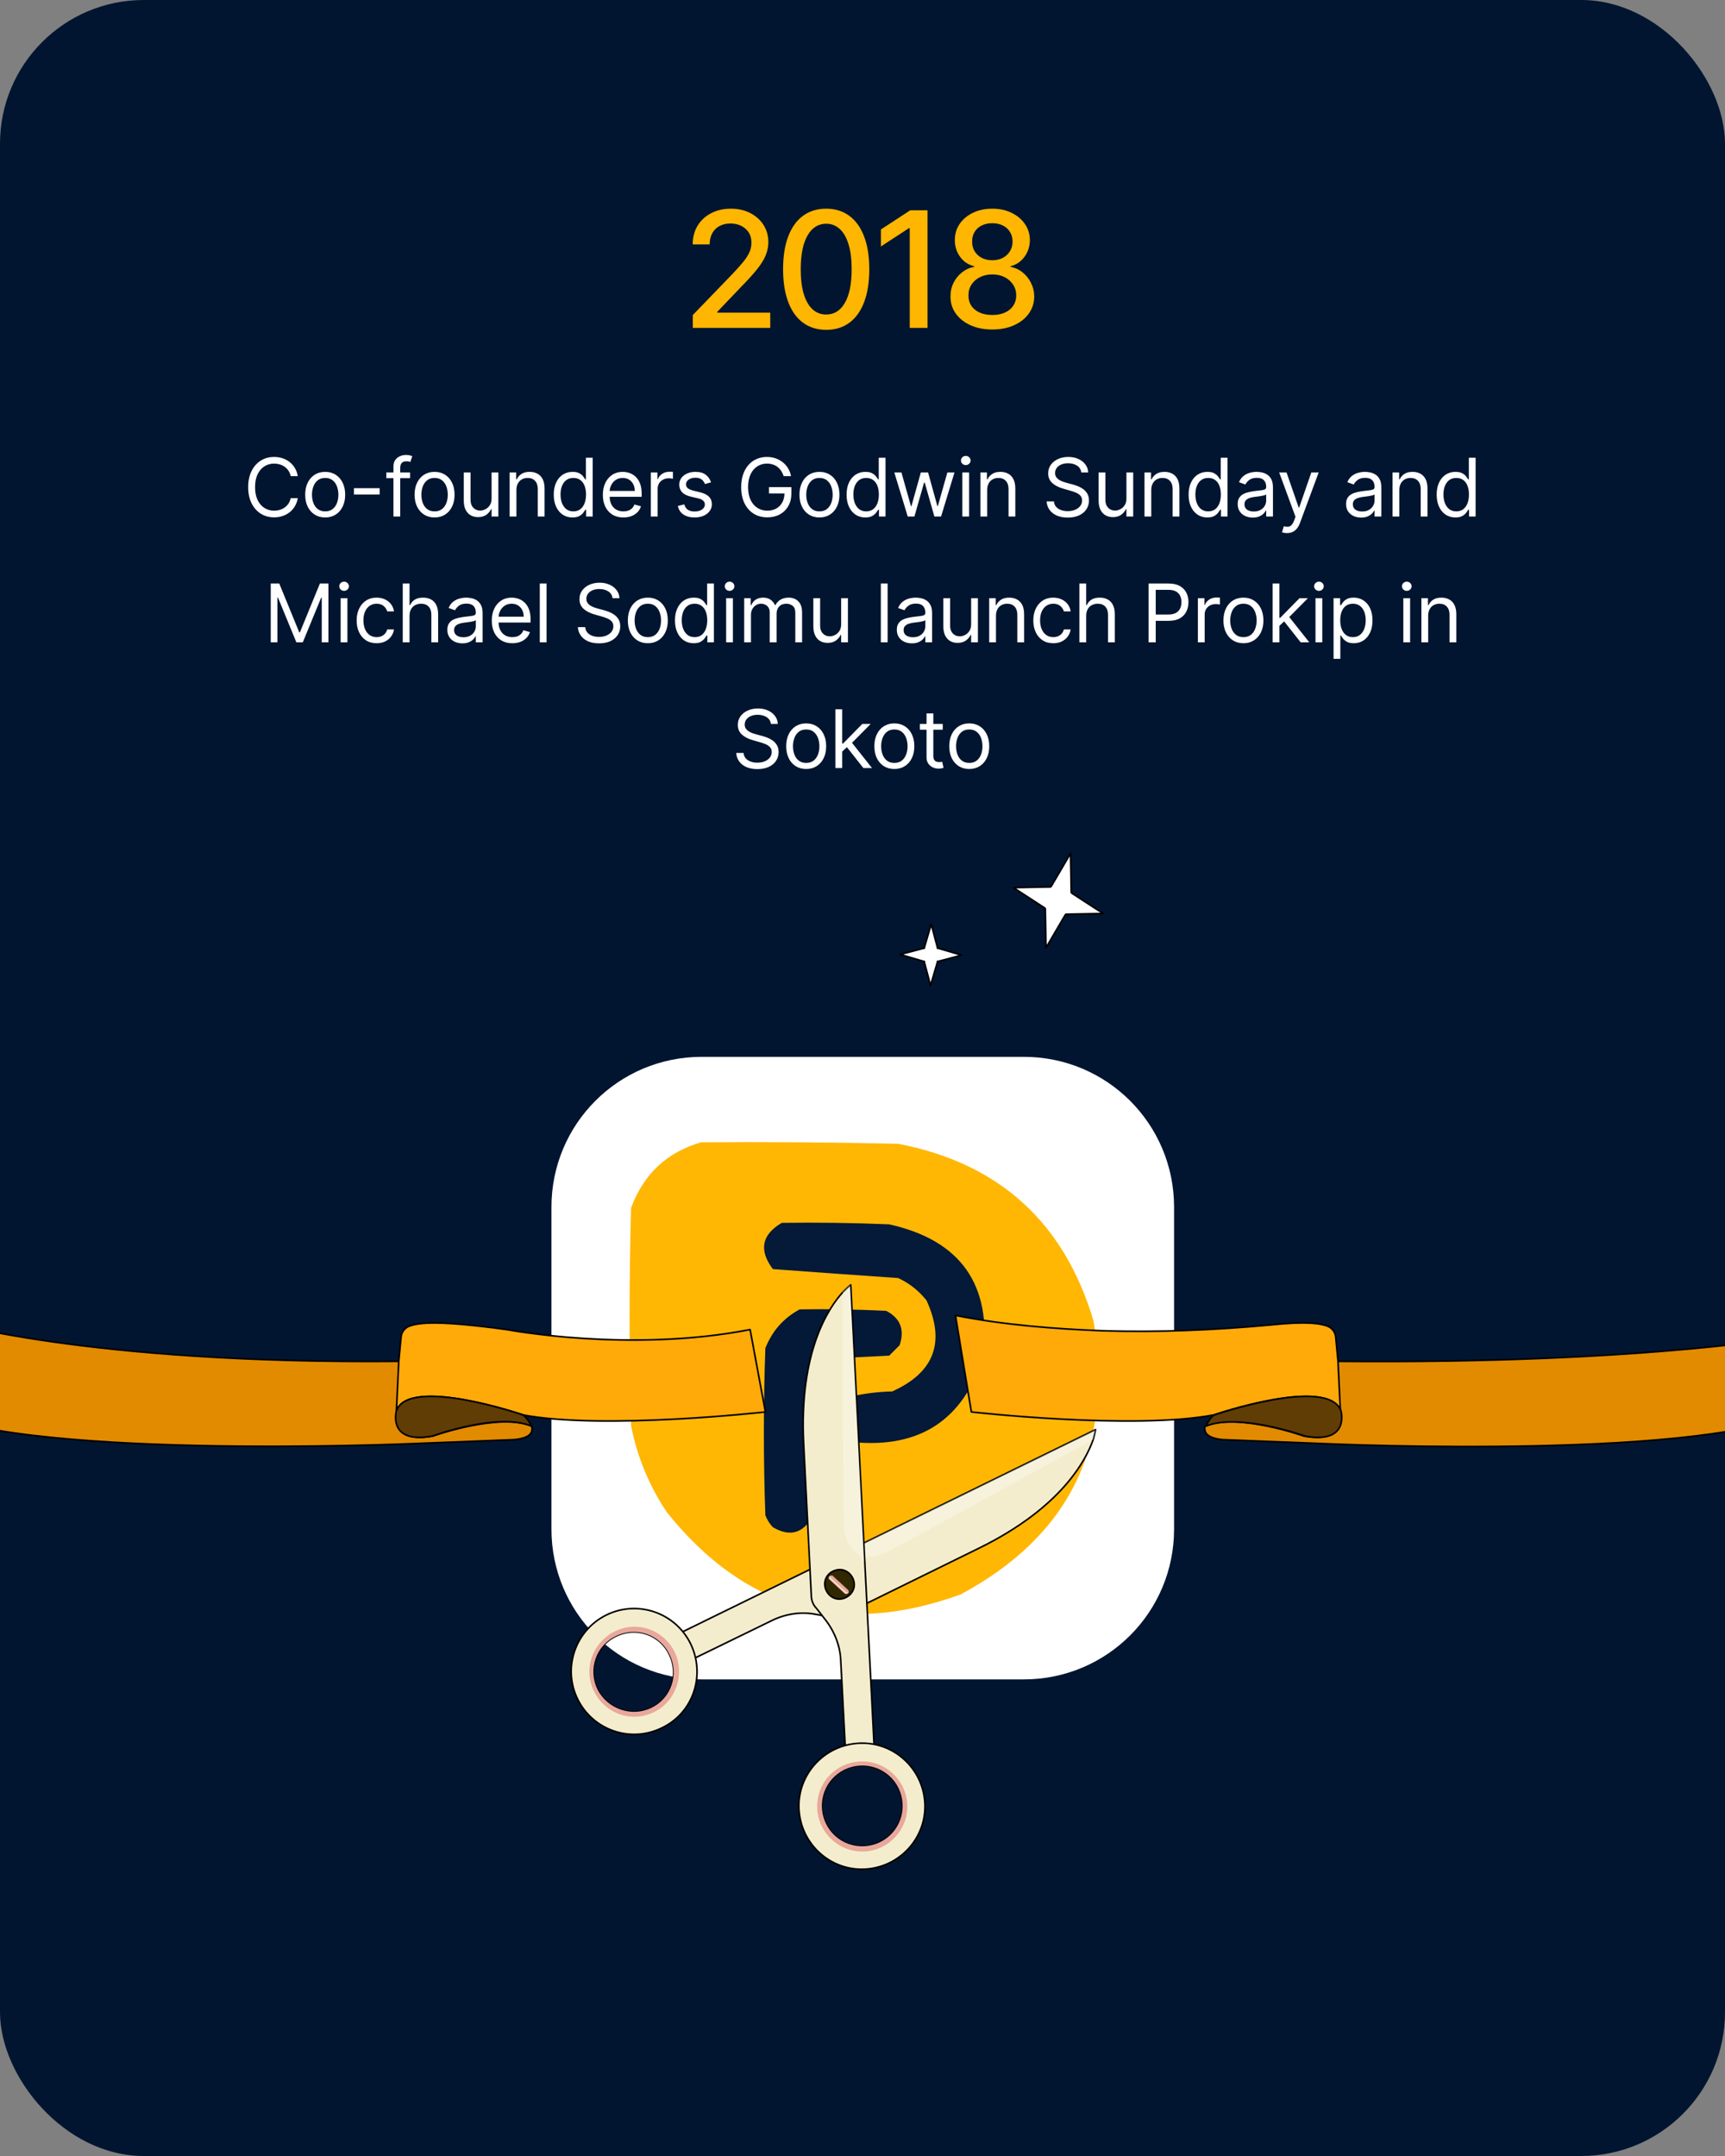 <svg width="384" height="480" viewBox="0 0 384 480" fill="none" xmlns="http://www.w3.org/2000/svg"><rect x="0" y="0" width="384" height="480" fill="#808080" stroke="none"/><g clip-path="url(#clip0_3516_2545)"><rect width="384" height="480" rx="32" fill="#011530"/><path d="M154.229 73V70.136L163.089 60.957C164.035 59.96 164.815 59.087 165.428 58.337C166.05 57.578 166.515 56.858 166.822 56.176C167.129 55.494 167.282 54.77 167.282 54.003C167.282 53.133 167.077 52.383 166.668 51.753C166.259 51.114 165.701 50.624 164.994 50.283C164.286 49.933 163.489 49.758 162.603 49.758C161.665 49.758 160.847 49.95 160.148 50.334C159.45 50.717 158.913 51.258 158.538 51.957C158.163 52.656 157.975 53.474 157.975 54.412H154.204C154.204 52.818 154.57 51.425 155.303 50.231C156.036 49.038 157.042 48.114 158.32 47.457C159.599 46.793 161.052 46.46 162.68 46.46C164.325 46.46 165.773 46.788 167.026 47.445C168.288 48.092 169.272 48.979 169.979 50.104C170.687 51.22 171.04 52.481 171.04 53.888C171.04 54.859 170.857 55.81 170.491 56.739C170.133 57.668 169.506 58.703 168.612 59.845C167.717 60.979 166.472 62.355 164.879 63.974L159.675 69.421V69.612H171.462V73H154.229ZM183.923 73.435C181.903 73.426 180.177 72.894 178.745 71.837C177.313 70.78 176.218 69.242 175.46 67.222C174.701 65.202 174.322 62.769 174.322 59.922C174.322 57.084 174.701 54.659 175.46 52.648C176.227 50.636 177.326 49.102 178.758 48.045C180.198 46.989 181.92 46.46 183.923 46.46C185.925 46.46 187.643 46.993 189.075 48.058C190.506 49.115 191.602 50.649 192.36 52.66C193.127 54.663 193.511 57.084 193.511 59.922C193.511 62.777 193.131 65.215 192.373 67.234C191.614 69.246 190.519 70.784 189.087 71.849C187.656 72.906 185.934 73.435 183.923 73.435ZM183.923 70.021C185.695 70.021 187.08 69.156 188.077 67.426C189.083 65.696 189.586 63.195 189.586 59.922C189.586 57.749 189.356 55.912 188.896 54.412C188.444 52.903 187.792 51.761 186.94 50.986C186.096 50.202 185.09 49.81 183.923 49.81C182.158 49.81 180.773 50.679 179.768 52.418C178.762 54.156 178.255 56.658 178.246 59.922C178.246 62.104 178.472 63.949 178.924 65.457C179.384 66.957 180.036 68.095 180.88 68.871C181.724 69.638 182.738 70.021 183.923 70.021ZM206.479 46.818V73H202.516V50.781H202.363L196.098 54.872V51.088L202.631 46.818H206.479ZM220.908 73.358C219.076 73.358 217.456 73.043 216.05 72.412C214.652 71.781 213.557 70.912 212.765 69.804C211.972 68.696 211.58 67.435 211.588 66.02C211.58 64.912 211.806 63.894 212.266 62.965C212.735 62.027 213.37 61.247 214.171 60.625C214.972 59.994 215.867 59.594 216.855 59.423V59.27C215.551 58.955 214.507 58.256 213.723 57.173C212.939 56.091 212.551 54.847 212.56 53.44C212.551 52.102 212.905 50.909 213.621 49.861C214.346 48.804 215.338 47.973 216.6 47.368C217.861 46.763 219.297 46.46 220.908 46.46C222.502 46.46 223.925 46.767 225.178 47.381C226.439 47.986 227.432 48.817 228.157 49.874C228.881 50.922 229.248 52.111 229.256 53.44C229.248 54.847 228.847 56.091 228.054 57.173C227.262 58.256 226.23 58.955 224.961 59.27V59.423C225.941 59.594 226.823 59.994 227.607 60.625C228.4 61.247 229.03 62.027 229.499 62.965C229.976 63.894 230.219 64.912 230.228 66.02C230.219 67.435 229.819 68.696 229.026 69.804C228.233 70.912 227.134 71.781 225.728 72.412C224.33 73.043 222.723 73.358 220.908 73.358ZM220.908 70.124C221.99 70.124 222.928 69.945 223.721 69.587C224.513 69.22 225.127 68.713 225.561 68.065C225.996 67.409 226.218 66.642 226.226 65.764C226.218 64.852 225.979 64.047 225.51 63.348C225.05 62.649 224.424 62.099 223.631 61.699C222.838 61.298 221.931 61.098 220.908 61.098C219.877 61.098 218.961 61.298 218.159 61.699C217.358 62.099 216.728 62.649 216.267 63.348C215.807 64.047 215.581 64.852 215.59 65.764C215.581 66.642 215.79 67.409 216.216 68.065C216.651 68.713 217.269 69.22 218.07 69.587C218.871 69.945 219.817 70.124 220.908 70.124ZM220.908 57.94C221.777 57.94 222.549 57.766 223.222 57.416C223.895 57.067 224.424 56.581 224.807 55.959C225.199 55.337 225.4 54.608 225.408 53.773C225.4 52.955 225.203 52.239 224.82 51.625C224.445 51.011 223.921 50.538 223.248 50.206C222.574 49.865 221.794 49.695 220.908 49.695C220.005 49.695 219.212 49.865 218.53 50.206C217.857 50.538 217.333 51.011 216.958 51.625C216.583 52.239 216.4 52.955 216.408 53.773C216.4 54.608 216.587 55.337 216.971 55.959C217.354 56.581 217.882 57.067 218.556 57.416C219.238 57.766 220.022 57.94 220.908 57.94Z" fill="#FFB600"/><path d="M66.293 106H64.708C64.614 105.544 64.45 105.143 64.216 104.798C63.986 104.453 63.704 104.163 63.372 103.929C63.044 103.69 62.679 103.511 62.279 103.392C61.878 103.273 61.461 103.213 61.026 103.213C60.233 103.213 59.515 103.413 58.872 103.814C58.233 104.214 57.724 104.805 57.344 105.585C56.969 106.364 56.782 107.321 56.782 108.455C56.782 109.588 56.969 110.545 57.344 111.325C57.724 112.104 58.233 112.695 58.872 113.095C59.515 113.496 60.233 113.696 61.026 113.696C61.461 113.696 61.878 113.636 62.279 113.517C62.679 113.398 63.044 113.221 63.372 112.987C63.704 112.748 63.986 112.456 64.216 112.111C64.45 111.761 64.614 111.361 64.708 110.909H66.293C66.174 111.578 65.957 112.177 65.641 112.705C65.326 113.234 64.934 113.683 64.465 114.054C63.996 114.42 63.47 114.7 62.886 114.891C62.307 115.083 61.687 115.179 61.026 115.179C59.91 115.179 58.917 114.906 58.047 114.361C57.178 113.815 56.494 113.04 55.996 112.034C55.497 111.028 55.248 109.835 55.248 108.455C55.248 107.074 55.497 105.881 55.996 104.875C56.494 103.869 57.178 103.094 58.047 102.548C58.917 102.003 59.91 101.73 61.026 101.73C61.687 101.73 62.307 101.826 62.886 102.018C63.47 102.21 63.996 102.491 64.465 102.862C64.934 103.228 65.326 103.675 65.641 104.204C65.957 104.728 66.174 105.327 66.293 106ZM72.389 115.205C71.502 115.205 70.725 114.994 70.056 114.572C69.391 114.15 68.871 113.56 68.496 112.801C68.125 112.043 67.94 111.156 67.94 110.142C67.94 109.119 68.125 108.227 68.496 107.464C68.871 106.701 69.391 106.109 70.056 105.687C70.725 105.265 71.502 105.054 72.389 105.054C73.275 105.054 74.051 105.265 74.716 105.687C75.385 106.109 75.904 106.701 76.275 107.464C76.65 108.227 76.838 109.119 76.838 110.142C76.838 111.156 76.65 112.043 76.275 112.801C75.904 113.56 75.385 114.15 74.716 114.572C74.051 114.994 73.275 115.205 72.389 115.205ZM72.389 113.849C73.062 113.849 73.616 113.677 74.051 113.332C74.485 112.987 74.807 112.533 75.016 111.97C75.225 111.408 75.329 110.798 75.329 110.142C75.329 109.486 75.225 108.874 75.016 108.308C74.807 107.741 74.485 107.283 74.051 106.933C73.616 106.584 73.062 106.409 72.389 106.409C71.716 106.409 71.162 106.584 70.727 106.933C70.292 107.283 69.971 107.741 69.762 108.308C69.553 108.874 69.448 109.486 69.448 110.142C69.448 110.798 69.553 111.408 69.762 111.97C69.971 112.533 70.292 112.987 70.727 113.332C71.162 113.677 71.716 113.849 72.389 113.849ZM84.515 108.685V110.091H78.788V108.685H84.515ZM91.292 105.182V106.46H85.999V105.182H91.292ZM87.585 115V103.827C87.585 103.264 87.717 102.795 87.981 102.42C88.245 102.045 88.588 101.764 89.01 101.577C89.432 101.389 89.877 101.295 90.346 101.295C90.717 101.295 91.019 101.325 91.254 101.385C91.488 101.445 91.663 101.5 91.778 101.551L91.343 102.855C91.266 102.83 91.16 102.798 91.023 102.759C90.891 102.721 90.717 102.702 90.499 102.702C90.001 102.702 89.641 102.827 89.419 103.079C89.202 103.33 89.093 103.699 89.093 104.185V115H87.585ZM96.74 115.205C95.854 115.205 95.076 114.994 94.407 114.572C93.743 114.15 93.223 113.56 92.848 112.801C92.477 112.043 92.291 111.156 92.291 110.142C92.291 109.119 92.477 108.227 92.848 107.464C93.223 106.701 93.743 106.109 94.407 105.687C95.076 105.265 95.854 105.054 96.74 105.054C97.627 105.054 98.402 105.265 99.067 105.687C99.736 106.109 100.256 106.701 100.627 107.464C101.002 108.227 101.189 109.119 101.189 110.142C101.189 111.156 101.002 112.043 100.627 112.801C100.256 113.56 99.736 114.15 99.067 114.572C98.402 114.994 97.627 115.205 96.74 115.205ZM96.74 113.849C97.414 113.849 97.968 113.677 98.402 113.332C98.837 112.987 99.159 112.533 99.368 111.97C99.576 111.408 99.681 110.798 99.681 110.142C99.681 109.486 99.576 108.874 99.368 108.308C99.159 107.741 98.837 107.283 98.402 106.933C97.968 106.584 97.414 106.409 96.74 106.409C96.067 106.409 95.513 106.584 95.079 106.933C94.644 107.283 94.322 107.741 94.113 108.308C93.904 108.874 93.8 109.486 93.8 110.142C93.8 110.798 93.904 111.408 94.113 111.97C94.322 112.533 94.644 112.987 95.079 113.332C95.513 113.677 96.067 113.849 96.74 113.849ZM109.43 110.986V105.182H110.938V115H109.43V113.338H109.327C109.097 113.837 108.739 114.261 108.253 114.61C107.768 114.955 107.154 115.128 106.412 115.128C105.799 115.128 105.253 114.994 104.776 114.725C104.299 114.452 103.924 114.043 103.651 113.498C103.378 112.948 103.242 112.256 103.242 111.42V105.182H104.751V111.318C104.751 112.034 104.951 112.605 105.351 113.031C105.756 113.457 106.272 113.67 106.898 113.67C107.273 113.67 107.655 113.575 108.042 113.383C108.434 113.191 108.763 112.897 109.027 112.501C109.295 112.104 109.43 111.599 109.43 110.986ZM114.96 109.094V115H113.451V105.182H114.908V106.716H115.036C115.266 106.217 115.616 105.817 116.085 105.514C116.553 105.207 117.158 105.054 117.9 105.054C118.565 105.054 119.146 105.19 119.645 105.463C120.143 105.732 120.531 106.141 120.808 106.69C121.085 107.236 121.224 107.926 121.224 108.761V115H119.715V108.864C119.715 108.092 119.515 107.491 119.114 107.061C118.714 106.626 118.164 106.409 117.465 106.409C116.984 106.409 116.553 106.513 116.174 106.722C115.799 106.931 115.503 107.236 115.286 107.636C115.068 108.037 114.96 108.523 114.96 109.094ZM127.438 115.205C126.619 115.205 125.897 114.998 125.271 114.585C124.644 114.167 124.154 113.579 123.801 112.82C123.447 112.058 123.27 111.156 123.27 110.116C123.27 109.085 123.447 108.19 123.801 107.432C124.154 106.673 124.646 106.087 125.277 105.674C125.908 105.261 126.637 105.054 127.463 105.054C128.102 105.054 128.607 105.161 128.978 105.374C129.353 105.582 129.639 105.821 129.835 106.089C130.035 106.354 130.191 106.571 130.301 106.741H130.429V101.909H131.938V115H130.48V113.491H130.301C130.191 113.67 130.033 113.896 129.828 114.169C129.624 114.437 129.332 114.678 128.953 114.891C128.573 115.1 128.068 115.205 127.438 115.205ZM127.642 113.849C128.247 113.849 128.759 113.692 129.176 113.376C129.594 113.057 129.911 112.616 130.129 112.053C130.346 111.487 130.455 110.832 130.455 110.091C130.455 109.358 130.348 108.717 130.135 108.167C129.922 107.613 129.607 107.183 129.189 106.876C128.771 106.565 128.256 106.409 127.642 106.409C127.003 106.409 126.47 106.573 126.044 106.901C125.622 107.225 125.305 107.666 125.092 108.224C124.883 108.778 124.779 109.401 124.779 110.091C124.779 110.79 124.885 111.425 125.098 111.996C125.316 112.562 125.635 113.014 126.057 113.351C126.483 113.683 127.012 113.849 127.642 113.849ZM138.776 115.205C137.83 115.205 137.014 114.996 136.328 114.578C135.646 114.156 135.12 113.568 134.749 112.814C134.383 112.055 134.2 111.173 134.2 110.168C134.2 109.162 134.383 108.276 134.749 107.509C135.12 106.737 135.636 106.136 136.296 105.706C136.961 105.271 137.737 105.054 138.623 105.054C139.134 105.054 139.639 105.139 140.138 105.31C140.637 105.48 141.09 105.757 141.499 106.141C141.909 106.52 142.235 107.023 142.477 107.649C142.72 108.276 142.842 109.047 142.842 109.963V110.602H135.274V109.298H141.308C141.308 108.744 141.197 108.25 140.975 107.815C140.758 107.381 140.447 107.038 140.042 106.786C139.642 106.535 139.169 106.409 138.623 106.409C138.022 106.409 137.502 106.558 137.063 106.857C136.629 107.151 136.294 107.534 136.06 108.007C135.825 108.48 135.708 108.987 135.708 109.528V110.398C135.708 111.139 135.836 111.768 136.092 112.283C136.352 112.795 136.712 113.185 137.172 113.453C137.632 113.717 138.167 113.849 138.776 113.849C139.173 113.849 139.531 113.794 139.85 113.683C140.174 113.568 140.453 113.398 140.688 113.172C140.922 112.942 141.103 112.656 141.231 112.315L142.688 112.724C142.535 113.219 142.277 113.653 141.915 114.028C141.553 114.399 141.105 114.689 140.573 114.898C140.04 115.102 139.441 115.205 138.776 115.205ZM144.887 115V105.182H146.344V106.665H146.446C146.625 106.179 146.949 105.785 147.418 105.482C147.887 105.18 148.415 105.028 149.003 105.028C149.114 105.028 149.252 105.031 149.419 105.035C149.585 105.039 149.71 105.045 149.796 105.054V106.588C149.744 106.575 149.627 106.556 149.444 106.531C149.265 106.501 149.075 106.486 148.875 106.486C148.398 106.486 147.972 106.586 147.597 106.786C147.226 106.982 146.932 107.255 146.715 107.604C146.502 107.95 146.395 108.344 146.395 108.787V115H144.887ZM158.288 107.381L156.933 107.764C156.848 107.538 156.722 107.319 156.556 107.106C156.394 106.888 156.173 106.71 155.891 106.569C155.61 106.428 155.25 106.358 154.811 106.358C154.21 106.358 153.71 106.496 153.309 106.773C152.913 107.046 152.714 107.393 152.714 107.815C152.714 108.19 152.851 108.487 153.124 108.704C153.396 108.921 153.822 109.102 154.402 109.247L155.859 109.605C156.737 109.818 157.391 110.144 157.822 110.583C158.252 111.018 158.467 111.578 158.467 112.264C158.467 112.827 158.305 113.33 157.982 113.773C157.662 114.216 157.214 114.565 156.639 114.821C156.064 115.077 155.395 115.205 154.632 115.205C153.631 115.205 152.802 114.987 152.146 114.553C151.489 114.118 151.074 113.483 150.899 112.648L152.331 112.29C152.467 112.818 152.725 113.214 153.104 113.479C153.488 113.743 153.989 113.875 154.607 113.875C155.31 113.875 155.868 113.726 156.281 113.428C156.699 113.125 156.908 112.763 156.908 112.341C156.908 112 156.788 111.714 156.55 111.484C156.311 111.25 155.945 111.075 155.45 110.96L153.814 110.577C152.915 110.364 152.254 110.033 151.832 109.586C151.415 109.134 151.206 108.57 151.206 107.892C151.206 107.338 151.362 106.848 151.673 106.422C151.988 105.996 152.416 105.661 152.957 105.418C153.503 105.175 154.121 105.054 154.811 105.054C155.783 105.054 156.545 105.267 157.099 105.693C157.658 106.119 158.054 106.682 158.288 107.381ZM174.454 106C174.313 105.57 174.128 105.184 173.898 104.843C173.672 104.498 173.401 104.204 173.086 103.961C172.775 103.718 172.421 103.533 172.025 103.405C171.629 103.277 171.194 103.213 170.721 103.213C169.945 103.213 169.24 103.413 168.605 103.814C167.97 104.214 167.465 104.805 167.09 105.585C166.715 106.364 166.528 107.321 166.528 108.455C166.528 109.588 166.718 110.545 167.097 111.325C167.476 112.104 167.99 112.695 168.637 113.095C169.285 113.496 170.014 113.696 170.823 113.696C171.573 113.696 172.234 113.536 172.805 113.217C173.38 112.893 173.828 112.437 174.147 111.849C174.471 111.256 174.633 110.56 174.633 109.759L175.119 109.861H171.181V108.455H176.167V109.861C176.167 110.939 175.937 111.876 175.477 112.673C175.021 113.47 174.39 114.088 173.585 114.527C172.784 114.962 171.863 115.179 170.823 115.179C169.664 115.179 168.646 114.906 167.768 114.361C166.894 113.815 166.213 113.04 165.722 112.034C165.237 111.028 164.994 109.835 164.994 108.455C164.994 107.419 165.132 106.488 165.409 105.661C165.691 104.83 166.087 104.123 166.598 103.539C167.11 102.955 167.715 102.508 168.414 102.197C169.112 101.886 169.882 101.73 170.721 101.73C171.411 101.73 172.055 101.835 172.651 102.043C173.252 102.248 173.787 102.54 174.256 102.919C174.729 103.294 175.123 103.744 175.438 104.268C175.754 104.788 175.971 105.365 176.09 106H174.454ZM182.416 115.205C181.53 115.205 180.752 114.994 180.083 114.572C179.418 114.15 178.898 113.56 178.523 112.801C178.153 112.043 177.967 111.156 177.967 110.142C177.967 109.119 178.153 108.227 178.523 107.464C178.898 106.701 179.418 106.109 180.083 105.687C180.752 105.265 181.53 105.054 182.416 105.054C183.303 105.054 184.078 105.265 184.743 105.687C185.412 106.109 185.932 106.701 186.303 107.464C186.678 108.227 186.865 109.119 186.865 110.142C186.865 111.156 186.678 112.043 186.303 112.801C185.932 113.56 185.412 114.15 184.743 114.572C184.078 114.994 183.303 115.205 182.416 115.205ZM182.416 113.849C183.089 113.849 183.643 113.677 184.078 113.332C184.513 112.987 184.835 112.533 185.043 111.97C185.252 111.408 185.357 110.798 185.357 110.142C185.357 109.486 185.252 108.874 185.043 108.308C184.835 107.741 184.513 107.283 184.078 106.933C183.643 106.584 183.089 106.409 182.416 106.409C181.743 106.409 181.189 106.584 180.754 106.933C180.32 107.283 179.998 107.741 179.789 108.308C179.58 108.874 179.476 109.486 179.476 110.142C179.476 110.798 179.58 111.408 179.789 111.97C179.998 112.533 180.32 112.987 180.754 113.332C181.189 113.677 181.743 113.849 182.416 113.849ZM192.625 115.205C191.807 115.205 191.085 114.998 190.458 114.585C189.832 114.167 189.342 113.579 188.988 112.82C188.634 112.058 188.458 111.156 188.458 110.116C188.458 109.085 188.634 108.19 188.988 107.432C189.342 106.673 189.834 106.087 190.465 105.674C191.095 105.261 191.824 105.054 192.651 105.054C193.29 105.054 193.795 105.161 194.166 105.374C194.541 105.582 194.826 105.821 195.022 106.089C195.222 106.354 195.378 106.571 195.489 106.741H195.617V101.909H197.125V115H195.668V113.491H195.489C195.378 113.67 195.22 113.896 195.016 114.169C194.811 114.437 194.519 114.678 194.14 114.891C193.761 115.1 193.256 115.205 192.625 115.205ZM192.83 113.849C193.435 113.849 193.946 113.692 194.364 113.376C194.781 113.057 195.099 112.616 195.316 112.053C195.534 111.487 195.642 110.832 195.642 110.091C195.642 109.358 195.536 108.717 195.323 108.167C195.11 107.613 194.794 107.183 194.377 106.876C193.959 106.565 193.443 106.409 192.83 106.409C192.191 106.409 191.658 106.573 191.232 106.901C190.81 107.225 190.492 107.666 190.279 108.224C190.07 108.778 189.966 109.401 189.966 110.091C189.966 110.79 190.073 111.425 190.286 111.996C190.503 112.562 190.823 113.014 191.244 113.351C191.671 113.683 192.199 113.849 192.83 113.849ZM202.072 115L199.08 105.182H200.666L202.788 112.699H202.89L204.987 105.182H206.597L208.669 112.673H208.771L210.893 105.182H212.478L209.487 115H208.004L205.856 107.457H205.703L203.555 115H202.072ZM214.222 115V105.182H215.731V115H214.222ZM214.99 103.545C214.695 103.545 214.442 103.445 214.229 103.245C214.02 103.045 213.916 102.804 213.916 102.523C213.916 102.241 214.02 102.001 214.229 101.8C214.442 101.6 214.695 101.5 214.99 101.5C215.284 101.5 215.535 101.6 215.744 101.8C215.957 102.001 216.063 102.241 216.063 102.523C216.063 102.804 215.957 103.045 215.744 103.245C215.535 103.445 215.284 103.545 214.99 103.545ZM219.752 109.094V115H218.244V105.182H219.701V106.716H219.829C220.059 106.217 220.409 105.817 220.877 105.514C221.346 105.207 221.951 105.054 222.693 105.054C223.358 105.054 223.939 105.19 224.438 105.463C224.936 105.732 225.324 106.141 225.601 106.69C225.878 107.236 226.017 107.926 226.017 108.761V115H224.508V108.864C224.508 108.092 224.308 107.491 223.907 107.061C223.507 106.626 222.957 106.409 222.258 106.409C221.777 106.409 221.346 106.513 220.967 106.722C220.592 106.931 220.296 107.236 220.078 107.636C219.861 108.037 219.752 108.523 219.752 109.094ZM240.699 105.182C240.623 104.534 240.312 104.031 239.766 103.673C239.221 103.315 238.552 103.136 237.759 103.136C237.18 103.136 236.672 103.23 236.238 103.418C235.807 103.605 235.471 103.863 235.228 104.191C234.989 104.519 234.87 104.892 234.87 105.31C234.87 105.659 234.953 105.96 235.119 106.211C235.29 106.458 235.507 106.665 235.771 106.831C236.035 106.993 236.312 107.127 236.602 107.234C236.892 107.336 237.158 107.419 237.401 107.483L238.731 107.841C239.072 107.93 239.451 108.054 239.868 108.212C240.29 108.369 240.693 108.585 241.077 108.857C241.464 109.126 241.784 109.471 242.035 109.893C242.287 110.315 242.412 110.832 242.412 111.446C242.412 112.153 242.227 112.793 241.856 113.364C241.49 113.935 240.953 114.388 240.246 114.725C239.542 115.062 238.688 115.23 237.682 115.23C236.745 115.23 235.933 115.079 235.247 114.776C234.565 114.474 234.028 114.052 233.636 113.511C233.248 112.969 233.029 112.341 232.978 111.625H234.614C234.657 112.119 234.823 112.528 235.113 112.852C235.407 113.172 235.778 113.411 236.225 113.568C236.677 113.722 237.162 113.798 237.682 113.798C238.287 113.798 238.831 113.7 239.312 113.504C239.794 113.304 240.175 113.027 240.456 112.673C240.738 112.315 240.878 111.898 240.878 111.42C240.878 110.986 240.757 110.632 240.514 110.359C240.271 110.087 239.952 109.865 239.555 109.695C239.159 109.524 238.731 109.375 238.27 109.247L236.66 108.787C235.637 108.493 234.827 108.073 234.231 107.528C233.634 106.982 233.336 106.268 233.336 105.386C233.336 104.653 233.534 104.014 233.93 103.469C234.331 102.919 234.868 102.493 235.541 102.19C236.219 101.884 236.975 101.73 237.81 101.73C238.654 101.73 239.404 101.881 240.06 102.184C240.716 102.482 241.236 102.891 241.62 103.411C242.008 103.931 242.212 104.521 242.233 105.182H240.699ZM250.752 110.986V105.182H252.26V115H250.752V113.338H250.65C250.419 113.837 250.061 114.261 249.576 114.61C249.09 114.955 248.476 115.128 247.735 115.128C247.121 115.128 246.576 114.994 246.098 114.725C245.621 114.452 245.246 114.043 244.973 113.498C244.701 112.948 244.564 112.256 244.564 111.42V105.182H246.073V111.318C246.073 112.034 246.273 112.605 246.674 113.031C247.078 113.457 247.594 113.67 248.221 113.67C248.596 113.67 248.977 113.575 249.365 113.383C249.757 113.191 250.085 112.897 250.349 112.501C250.618 112.104 250.752 111.599 250.752 110.986ZM256.282 109.094V115H254.773V105.182H256.231V106.716H256.358C256.589 106.217 256.938 105.817 257.407 105.514C257.876 105.207 258.481 105.054 259.222 105.054C259.887 105.054 260.469 105.19 260.967 105.463C261.466 105.732 261.854 106.141 262.131 106.69C262.407 107.236 262.546 107.926 262.546 108.761V115H261.037V108.864C261.037 108.092 260.837 107.491 260.437 107.061C260.036 106.626 259.486 106.409 258.787 106.409C258.306 106.409 257.876 106.513 257.496 106.722C257.121 106.931 256.825 107.236 256.608 107.636C256.39 108.037 256.282 108.523 256.282 109.094ZM268.76 115.205C267.942 115.205 267.219 114.998 266.593 114.585C265.967 114.167 265.477 113.579 265.123 112.82C264.769 112.058 264.592 111.156 264.592 110.116C264.592 109.085 264.769 108.19 265.123 107.432C265.477 106.673 265.969 106.087 266.599 105.674C267.23 105.261 267.959 105.054 268.786 105.054C269.425 105.054 269.93 105.161 270.3 105.374C270.675 105.582 270.961 105.821 271.157 106.089C271.357 106.354 271.513 106.571 271.624 106.741H271.751V101.909H273.26V115H271.803V113.491H271.624C271.513 113.67 271.355 113.896 271.151 114.169C270.946 114.437 270.654 114.678 270.275 114.891C269.896 115.1 269.391 115.205 268.76 115.205ZM268.964 113.849C269.57 113.849 270.081 113.692 270.499 113.376C270.916 113.057 271.234 112.616 271.451 112.053C271.668 111.487 271.777 110.832 271.777 110.091C271.777 109.358 271.67 108.717 271.457 108.167C271.244 107.613 270.929 107.183 270.511 106.876C270.094 106.565 269.578 106.409 268.964 106.409C268.325 106.409 267.793 106.573 267.366 106.901C266.945 107.225 266.627 107.666 266.414 108.224C266.205 108.778 266.101 109.401 266.101 110.091C266.101 110.79 266.207 111.425 266.42 111.996C266.638 112.562 266.957 113.014 267.379 113.351C267.805 113.683 268.334 113.849 268.964 113.849ZM278.871 115.23C278.249 115.23 277.685 115.113 277.178 114.879C276.67 114.64 276.268 114.297 275.969 113.849C275.671 113.398 275.522 112.852 275.522 112.213C275.522 111.651 275.633 111.195 275.854 110.845C276.076 110.491 276.372 110.214 276.743 110.014C277.114 109.814 277.523 109.665 277.97 109.567C278.422 109.464 278.876 109.384 279.332 109.324C279.928 109.247 280.412 109.19 280.783 109.151C281.158 109.109 281.43 109.038 281.601 108.94C281.776 108.842 281.863 108.672 281.863 108.429V108.378C281.863 107.747 281.69 107.257 281.345 106.908C281.004 106.558 280.487 106.384 279.792 106.384C279.072 106.384 278.507 106.541 278.098 106.857C277.689 107.172 277.401 107.509 277.235 107.866L275.803 107.355C276.059 106.759 276.4 106.294 276.826 105.962C277.256 105.625 277.725 105.391 278.232 105.259C278.744 105.122 279.246 105.054 279.741 105.054C280.056 105.054 280.418 105.092 280.827 105.169C281.241 105.241 281.639 105.393 282.023 105.623C282.411 105.853 282.732 106.2 282.988 106.665C283.244 107.129 283.371 107.751 283.371 108.531V115H281.863V113.67H281.786C281.684 113.884 281.513 114.112 281.275 114.354C281.036 114.597 280.719 114.804 280.322 114.974C279.926 115.145 279.442 115.23 278.871 115.23ZM279.102 113.875C279.698 113.875 280.201 113.758 280.61 113.523C281.023 113.289 281.335 112.987 281.543 112.616C281.756 112.245 281.863 111.855 281.863 111.446V110.065C281.799 110.142 281.658 110.212 281.441 110.276C281.228 110.336 280.981 110.389 280.7 110.436C280.423 110.479 280.152 110.517 279.888 110.551C279.628 110.581 279.417 110.607 279.255 110.628C278.863 110.679 278.496 110.762 278.156 110.877C277.819 110.988 277.546 111.156 277.337 111.382C277.133 111.604 277.031 111.906 277.031 112.29C277.031 112.814 277.224 113.21 277.612 113.479C278.004 113.743 278.501 113.875 279.102 113.875ZM286.495 118.682C286.239 118.682 286.011 118.661 285.811 118.618C285.611 118.58 285.472 118.541 285.395 118.503L285.779 117.173C286.145 117.267 286.469 117.301 286.751 117.276C287.032 117.25 287.281 117.124 287.498 116.898C287.72 116.677 287.922 116.317 288.106 115.818L288.387 115.051L284.756 105.182H286.393L289.103 113.006H289.205L291.915 105.182H293.552L289.384 116.432C289.197 116.939 288.964 117.359 288.687 117.691C288.41 118.028 288.089 118.277 287.722 118.439C287.36 118.601 286.951 118.682 286.495 118.682ZM302.994 115.23C302.372 115.23 301.808 115.113 301.301 114.879C300.794 114.64 300.391 114.297 300.093 113.849C299.794 113.398 299.645 112.852 299.645 112.213C299.645 111.651 299.756 111.195 299.977 110.845C300.199 110.491 300.495 110.214 300.866 110.014C301.237 109.814 301.646 109.665 302.093 109.567C302.545 109.464 302.999 109.384 303.455 109.324C304.051 109.247 304.535 109.19 304.906 109.151C305.281 109.109 305.553 109.038 305.724 108.94C305.899 108.842 305.986 108.672 305.986 108.429V108.378C305.986 107.747 305.813 107.257 305.468 106.908C305.127 106.558 304.61 106.384 303.915 106.384C303.195 106.384 302.63 106.541 302.221 106.857C301.812 107.172 301.524 107.509 301.358 107.866L299.926 107.355C300.182 106.759 300.523 106.294 300.949 105.962C301.379 105.625 301.848 105.391 302.355 105.259C302.867 105.122 303.369 105.054 303.864 105.054C304.179 105.054 304.541 105.092 304.95 105.169C305.364 105.241 305.762 105.393 306.146 105.623C306.534 105.853 306.855 106.2 307.111 106.665C307.367 107.129 307.494 107.751 307.494 108.531V115H305.986V113.67H305.909C305.807 113.884 305.637 114.112 305.398 114.354C305.159 114.597 304.842 114.804 304.445 114.974C304.049 115.145 303.566 115.23 302.994 115.23ZM303.225 113.875C303.821 113.875 304.324 113.758 304.733 113.523C305.146 113.289 305.458 112.987 305.666 112.616C305.879 112.245 305.986 111.855 305.986 111.446V110.065C305.922 110.142 305.781 110.212 305.564 110.276C305.351 110.336 305.104 110.389 304.823 110.436C304.546 110.479 304.275 110.517 304.011 110.551C303.751 110.581 303.54 110.607 303.378 110.628C302.986 110.679 302.619 110.762 302.279 110.877C301.942 110.988 301.669 111.156 301.46 111.382C301.256 111.604 301.154 111.906 301.154 112.29C301.154 112.814 301.347 113.21 301.735 113.479C302.127 113.743 302.624 113.875 303.225 113.875ZM311.506 109.094V115H309.998V105.182H311.455V106.716H311.583C311.813 106.217 312.163 105.817 312.631 105.514C313.1 105.207 313.705 105.054 314.447 105.054C315.112 105.054 315.693 105.19 316.192 105.463C316.69 105.732 317.078 106.141 317.355 106.69C317.632 107.236 317.771 107.926 317.771 108.761V115H316.262V108.864C316.262 108.092 316.062 107.491 315.661 107.061C315.261 106.626 314.711 106.409 314.012 106.409C313.531 106.409 313.1 106.513 312.721 106.722C312.346 106.931 312.05 107.236 311.832 107.636C311.615 108.037 311.506 108.523 311.506 109.094ZM323.985 115.205C323.166 115.205 322.444 114.998 321.818 114.585C321.191 114.167 320.701 113.579 320.347 112.82C319.994 112.058 319.817 111.156 319.817 110.116C319.817 109.085 319.994 108.19 320.347 107.432C320.701 106.673 321.193 106.087 321.824 105.674C322.455 105.261 323.183 105.054 324.01 105.054C324.649 105.054 325.154 105.161 325.525 105.374C325.9 105.582 326.186 105.821 326.382 106.089C326.582 106.354 326.737 106.571 326.848 106.741H326.976V101.909H328.485V115H327.027V113.491H326.848C326.737 113.67 326.58 113.896 326.375 114.169C326.171 114.437 325.879 114.678 325.499 114.891C325.12 115.1 324.615 115.205 323.985 115.205ZM324.189 113.849C324.794 113.849 325.306 113.692 325.723 113.376C326.141 113.057 326.458 112.616 326.676 112.053C326.893 111.487 327.002 110.832 327.002 110.091C327.002 109.358 326.895 108.717 326.682 108.167C326.469 107.613 326.154 107.183 325.736 106.876C325.318 106.565 324.803 106.409 324.189 106.409C323.55 106.409 323.017 106.573 322.591 106.901C322.169 107.225 321.852 107.666 321.639 108.224C321.43 108.778 321.325 109.401 321.325 110.091C321.325 110.79 321.432 111.425 321.645 111.996C321.862 112.562 322.182 113.014 322.604 113.351C323.03 113.683 323.558 113.849 324.189 113.849ZM60.272 129.909H62.164L66.613 140.776H66.766L71.215 129.909H73.107V143H71.624V133.054H71.496L67.405 143H65.974L61.883 133.054H61.755V143H60.272V129.909ZM75.831 143V133.182H77.339V143H75.831ZM76.598 131.545C76.304 131.545 76.05 131.445 75.837 131.245C75.629 131.045 75.524 130.804 75.524 130.523C75.524 130.241 75.629 130.001 75.837 129.8C76.05 129.6 76.304 129.5 76.598 129.5C76.892 129.5 77.143 129.6 77.352 129.8C77.565 130.001 77.672 130.241 77.672 130.523C77.672 130.804 77.565 131.045 77.352 131.245C77.143 131.445 76.892 131.545 76.598 131.545ZM83.841 143.205C82.921 143.205 82.128 142.987 81.463 142.553C80.798 142.118 80.287 141.519 79.929 140.756C79.571 139.994 79.392 139.122 79.392 138.142C79.392 137.145 79.575 136.265 79.942 135.502C80.313 134.735 80.828 134.136 81.489 133.706C82.153 133.271 82.929 133.054 83.815 133.054C84.506 133.054 85.128 133.182 85.682 133.438C86.236 133.693 86.69 134.051 87.043 134.511C87.397 134.972 87.617 135.509 87.702 136.122H86.193C86.078 135.675 85.823 135.278 85.426 134.933C85.034 134.584 84.506 134.409 83.841 134.409C83.253 134.409 82.737 134.562 82.294 134.869C81.855 135.172 81.512 135.6 81.265 136.154C81.022 136.704 80.901 137.349 80.901 138.091C80.901 138.849 81.02 139.51 81.259 140.072C81.501 140.635 81.842 141.072 82.281 141.383C82.725 141.694 83.244 141.849 83.841 141.849C84.233 141.849 84.589 141.781 84.909 141.645C85.228 141.509 85.499 141.312 85.72 141.057C85.942 140.801 86.1 140.494 86.193 140.136H87.702C87.617 140.716 87.406 141.238 87.069 141.702C86.737 142.163 86.296 142.529 85.746 142.802C85.2 143.07 84.565 143.205 83.841 143.205ZM91.166 137.094V143H89.657V129.909H91.166V134.716H91.293C91.523 134.209 91.869 133.806 92.329 133.508C92.793 133.205 93.411 133.054 94.183 133.054C94.852 133.054 95.438 133.188 95.94 133.457C96.443 133.721 96.833 134.128 97.11 134.678C97.391 135.223 97.532 135.918 97.532 136.761V143H96.023V136.864C96.023 136.084 95.821 135.481 95.416 135.055C95.016 134.624 94.46 134.409 93.748 134.409C93.254 134.409 92.811 134.513 92.418 134.722C92.031 134.931 91.724 135.236 91.498 135.636C91.276 136.037 91.166 136.523 91.166 137.094ZM102.931 143.23C102.309 143.23 101.744 143.113 101.237 142.879C100.73 142.64 100.327 142.297 100.029 141.849C99.731 141.398 99.582 140.852 99.582 140.213C99.582 139.651 99.692 139.195 99.914 138.845C100.136 138.491 100.432 138.214 100.802 138.014C101.173 137.814 101.582 137.665 102.03 137.567C102.481 137.464 102.935 137.384 103.391 137.324C103.988 137.247 104.472 137.19 104.842 137.151C105.217 137.109 105.49 137.038 105.66 136.94C105.835 136.842 105.922 136.672 105.922 136.429V136.378C105.922 135.747 105.75 135.257 105.405 134.908C105.064 134.558 104.546 134.384 103.851 134.384C103.131 134.384 102.567 134.541 102.158 134.857C101.748 135.172 101.461 135.509 101.295 135.866L99.863 135.355C100.119 134.759 100.459 134.294 100.886 133.962C101.316 133.625 101.785 133.391 102.292 133.259C102.803 133.122 103.306 133.054 103.8 133.054C104.116 133.054 104.478 133.092 104.887 133.169C105.3 133.241 105.699 133.393 106.082 133.623C106.47 133.853 106.792 134.2 107.047 134.665C107.303 135.129 107.431 135.751 107.431 136.531V143H105.922V141.67H105.846C105.744 141.884 105.573 142.112 105.334 142.354C105.096 142.597 104.778 142.804 104.382 142.974C103.986 143.145 103.502 143.23 102.931 143.23ZM103.161 141.875C103.758 141.875 104.261 141.758 104.67 141.523C105.083 141.289 105.394 140.987 105.603 140.616C105.816 140.245 105.922 139.855 105.922 139.446V138.065C105.859 138.142 105.718 138.212 105.501 138.276C105.288 138.336 105.04 138.389 104.759 138.436C104.482 138.479 104.212 138.517 103.947 138.551C103.687 138.581 103.476 138.607 103.315 138.628C102.922 138.679 102.556 138.762 102.215 138.877C101.878 138.988 101.606 139.156 101.397 139.382C101.192 139.604 101.09 139.906 101.09 140.29C101.09 140.814 101.284 141.21 101.672 141.479C102.064 141.743 102.56 141.875 103.161 141.875ZM114.051 143.205C113.105 143.205 112.289 142.996 111.603 142.578C110.921 142.156 110.395 141.568 110.024 140.814C109.657 140.055 109.474 139.173 109.474 138.168C109.474 137.162 109.657 136.276 110.024 135.509C110.395 134.737 110.91 134.136 111.571 133.706C112.236 133.271 113.011 133.054 113.897 133.054C114.409 133.054 114.914 133.139 115.412 133.31C115.911 133.48 116.365 133.757 116.774 134.141C117.183 134.52 117.509 135.023 117.752 135.649C117.995 136.276 118.116 137.047 118.116 137.963V138.602H110.548V137.298H116.582C116.582 136.744 116.471 136.25 116.25 135.815C116.032 135.381 115.721 135.038 115.316 134.786C114.916 134.535 114.443 134.409 113.897 134.409C113.297 134.409 112.777 134.558 112.338 134.857C111.903 135.151 111.569 135.534 111.334 136.007C111.1 136.48 110.983 136.987 110.983 137.528V138.398C110.983 139.139 111.111 139.768 111.366 140.283C111.626 140.795 111.986 141.185 112.446 141.453C112.907 141.717 113.441 141.849 114.051 141.849C114.447 141.849 114.805 141.794 115.125 141.683C115.449 141.568 115.728 141.398 115.962 141.172C116.196 140.942 116.378 140.656 116.505 140.315L117.963 140.724C117.809 141.219 117.552 141.653 117.189 142.028C116.827 142.399 116.38 142.689 115.847 142.898C115.314 143.102 114.716 143.205 114.051 143.205ZM121.669 129.909V143H120.161V129.909H121.669ZM136.359 133.182C136.282 132.534 135.971 132.031 135.425 131.673C134.88 131.315 134.211 131.136 133.418 131.136C132.839 131.136 132.332 131.23 131.897 131.418C131.467 131.605 131.13 131.863 130.887 132.191C130.648 132.519 130.529 132.892 130.529 133.31C130.529 133.659 130.612 133.96 130.778 134.211C130.949 134.458 131.166 134.665 131.43 134.831C131.695 134.993 131.972 135.127 132.261 135.234C132.551 135.336 132.817 135.419 133.06 135.483L134.39 135.841C134.731 135.93 135.11 136.054 135.528 136.212C135.949 136.369 136.352 136.585 136.736 136.857C137.123 137.126 137.443 137.471 137.695 137.893C137.946 138.315 138.072 138.832 138.072 139.446C138.072 140.153 137.886 140.793 137.516 141.364C137.149 141.935 136.612 142.388 135.905 142.725C135.202 143.062 134.347 143.23 133.342 143.23C132.404 143.23 131.592 143.079 130.906 142.776C130.224 142.474 129.687 142.052 129.295 141.511C128.908 140.969 128.688 140.341 128.637 139.625H130.273C130.316 140.119 130.482 140.528 130.772 140.852C131.066 141.172 131.437 141.411 131.884 141.568C132.336 141.722 132.822 141.798 133.342 141.798C133.947 141.798 134.49 141.7 134.972 141.504C135.453 141.304 135.834 141.027 136.116 140.673C136.397 140.315 136.538 139.898 136.538 139.42C136.538 138.986 136.416 138.632 136.173 138.359C135.93 138.087 135.611 137.865 135.214 137.695C134.818 137.524 134.39 137.375 133.93 137.247L132.319 136.787C131.296 136.493 130.486 136.073 129.89 135.528C129.293 134.982 128.995 134.268 128.995 133.386C128.995 132.653 129.193 132.014 129.589 131.469C129.99 130.919 130.527 130.493 131.2 130.19C131.878 129.884 132.634 129.73 133.469 129.73C134.313 129.73 135.063 129.881 135.719 130.184C136.376 130.482 136.896 130.891 137.279 131.411C137.667 131.931 137.871 132.521 137.893 133.182H136.359ZM144.212 143.205C143.326 143.205 142.548 142.994 141.879 142.572C141.214 142.15 140.694 141.56 140.319 140.801C139.949 140.043 139.763 139.156 139.763 138.142C139.763 137.119 139.949 136.227 140.319 135.464C140.694 134.701 141.214 134.109 141.879 133.687C142.548 133.265 143.326 133.054 144.212 133.054C145.098 133.054 145.874 133.265 146.539 133.687C147.208 134.109 147.728 134.701 148.098 135.464C148.473 136.227 148.661 137.119 148.661 138.142C148.661 139.156 148.473 140.043 148.098 140.801C147.728 141.56 147.208 142.15 146.539 142.572C145.874 142.994 145.098 143.205 144.212 143.205ZM144.212 141.849C144.885 141.849 145.439 141.677 145.874 141.332C146.309 140.987 146.63 140.533 146.839 139.97C147.048 139.408 147.152 138.798 147.152 138.142C147.152 137.486 147.048 136.874 146.839 136.308C146.63 135.741 146.309 135.283 145.874 134.933C145.439 134.584 144.885 134.409 144.212 134.409C143.539 134.409 142.985 134.584 142.55 134.933C142.116 135.283 141.794 135.741 141.585 136.308C141.376 136.874 141.272 137.486 141.272 138.142C141.272 138.798 141.376 139.408 141.585 139.97C141.794 140.533 142.116 140.987 142.55 141.332C142.985 141.677 143.539 141.849 144.212 141.849ZM154.421 143.205C153.603 143.205 152.881 142.998 152.254 142.585C151.628 142.167 151.138 141.579 150.784 140.82C150.43 140.058 150.253 139.156 150.253 138.116C150.253 137.085 150.43 136.19 150.784 135.432C151.138 134.673 151.63 134.087 152.261 133.674C152.891 133.261 153.62 133.054 154.447 133.054C155.086 133.054 155.591 133.161 155.962 133.374C156.337 133.582 156.622 133.821 156.818 134.089C157.018 134.354 157.174 134.571 157.285 134.741H157.413V129.909H158.921V143H157.464V141.491H157.285C157.174 141.67 157.016 141.896 156.812 142.169C156.607 142.437 156.315 142.678 155.936 142.891C155.557 143.1 155.052 143.205 154.421 143.205ZM154.626 141.849C155.231 141.849 155.742 141.692 156.16 141.376C156.577 141.057 156.895 140.616 157.112 140.053C157.329 139.487 157.438 138.832 157.438 138.091C157.438 137.358 157.332 136.717 157.119 136.167C156.905 135.613 156.59 135.183 156.172 134.876C155.755 134.565 155.239 134.409 154.626 134.409C153.986 134.409 153.454 134.573 153.028 134.901C152.606 135.225 152.288 135.666 152.075 136.224C151.866 136.778 151.762 137.401 151.762 138.091C151.762 138.79 151.869 139.425 152.082 139.996C152.299 140.562 152.619 141.014 153.04 141.351C153.467 141.683 153.995 141.849 154.626 141.849ZM161.643 143V133.182H163.152V143H161.643ZM162.41 131.545C162.116 131.545 161.863 131.445 161.65 131.245C161.441 131.045 161.337 130.804 161.337 130.523C161.337 130.241 161.441 130.001 161.65 129.8C161.863 129.6 162.116 129.5 162.41 129.5C162.704 129.5 162.956 129.6 163.165 129.8C163.378 130.001 163.484 130.241 163.484 130.523C163.484 130.804 163.378 131.045 163.165 131.245C162.956 131.445 162.704 131.545 162.41 131.545ZM165.665 143V133.182H167.122V134.716H167.25C167.455 134.192 167.785 133.785 168.241 133.495C168.697 133.201 169.244 133.054 169.884 133.054C170.531 133.054 171.07 133.201 171.501 133.495C171.935 133.785 172.274 134.192 172.517 134.716H172.619C172.871 134.209 173.248 133.806 173.751 133.508C174.254 133.205 174.857 133.054 175.56 133.054C176.438 133.054 177.156 133.329 177.714 133.879C178.272 134.424 178.551 135.274 178.551 136.429V143H177.043V136.429C177.043 135.705 176.845 135.187 176.448 134.876C176.052 134.565 175.585 134.409 175.048 134.409C174.358 134.409 173.823 134.618 173.444 135.036C173.065 135.449 172.875 135.973 172.875 136.608V143H171.341V136.276C171.341 135.717 171.16 135.268 170.798 134.927C170.435 134.582 169.969 134.409 169.398 134.409C169.006 134.409 168.639 134.513 168.298 134.722C167.962 134.931 167.689 135.221 167.48 135.592C167.276 135.958 167.173 136.382 167.173 136.864V143H165.665ZM187.247 138.986V133.182H188.755V143H187.247V141.338H187.145C186.915 141.837 186.557 142.261 186.071 142.61C185.585 142.955 184.971 143.128 184.23 143.128C183.616 143.128 183.071 142.994 182.593 142.725C182.116 142.452 181.741 142.043 181.468 141.498C181.196 140.948 181.059 140.256 181.059 139.42V133.182H182.568V139.318C182.568 140.034 182.768 140.605 183.169 141.031C183.574 141.457 184.089 141.67 184.716 141.67C185.091 141.67 185.472 141.575 185.86 141.383C186.252 141.191 186.58 140.897 186.844 140.501C187.113 140.104 187.247 139.599 187.247 138.986ZM197.589 129.909V143H196.081V129.909H197.589ZM202.992 143.23C202.369 143.23 201.805 143.113 201.298 142.879C200.791 142.64 200.388 142.297 200.09 141.849C199.791 141.398 199.642 140.852 199.642 140.213C199.642 139.651 199.753 139.195 199.975 138.845C200.196 138.491 200.492 138.214 200.863 138.014C201.234 137.814 201.643 137.665 202.09 137.567C202.542 137.464 202.996 137.384 203.452 137.324C204.048 137.247 204.532 137.19 204.903 137.151C205.278 137.109 205.551 137.038 205.721 136.94C205.896 136.842 205.983 136.672 205.983 136.429V136.378C205.983 135.747 205.81 135.257 205.465 134.908C205.124 134.558 204.607 134.384 203.912 134.384C203.192 134.384 202.627 134.541 202.218 134.857C201.809 135.172 201.521 135.509 201.355 135.866L199.923 135.355C200.179 134.759 200.52 134.294 200.946 133.962C201.377 133.625 201.845 133.391 202.352 133.259C202.864 133.122 203.367 133.054 203.861 133.054C204.176 133.054 204.538 133.092 204.948 133.169C205.361 133.241 205.759 133.393 206.143 133.623C206.531 133.853 206.852 134.2 207.108 134.665C207.364 135.129 207.492 135.751 207.492 136.531V143H205.983V141.67H205.906C205.804 141.884 205.634 142.112 205.395 142.354C205.156 142.597 204.839 142.804 204.443 142.974C204.046 143.145 203.563 143.23 202.992 143.23ZM203.222 141.875C203.818 141.875 204.321 141.758 204.73 141.523C205.144 141.289 205.455 140.987 205.663 140.616C205.877 140.245 205.983 139.855 205.983 139.446V138.065C205.919 138.142 205.778 138.212 205.561 138.276C205.348 138.336 205.101 138.389 204.82 138.436C204.543 138.479 204.272 138.517 204.008 138.551C203.748 138.581 203.537 138.607 203.375 138.628C202.983 138.679 202.617 138.762 202.276 138.877C201.939 138.988 201.666 139.156 201.457 139.382C201.253 139.604 201.151 139.906 201.151 140.29C201.151 140.814 201.345 141.21 201.732 141.479C202.124 141.743 202.621 141.875 203.222 141.875ZM216.182 138.986V133.182H217.691V143H216.182V141.338H216.08C215.85 141.837 215.492 142.261 215.006 142.61C214.521 142.955 213.907 143.128 213.165 143.128C212.552 143.128 212.006 142.994 211.529 142.725C211.052 142.452 210.677 142.043 210.404 141.498C210.131 140.948 209.995 140.256 209.995 139.42V133.182H211.503V139.318C211.503 140.034 211.704 140.605 212.104 141.031C212.509 141.457 213.025 141.67 213.651 141.67C214.026 141.67 214.408 141.575 214.795 141.383C215.187 141.191 215.516 140.897 215.78 140.501C216.048 140.104 216.182 139.599 216.182 138.986ZM221.712 137.094V143H220.204V133.182H221.661V134.716H221.789C222.019 134.217 222.369 133.817 222.837 133.514C223.306 133.207 223.911 133.054 224.653 133.054C225.318 133.054 225.899 133.19 226.398 133.463C226.896 133.732 227.284 134.141 227.561 134.69C227.838 135.236 227.977 135.926 227.977 136.761V143H226.468V136.864C226.468 136.092 226.268 135.491 225.867 135.061C225.467 134.626 224.917 134.409 224.218 134.409C223.737 134.409 223.306 134.513 222.927 134.722C222.552 134.931 222.256 135.236 222.038 135.636C221.821 136.037 221.712 136.523 221.712 137.094ZM234.472 143.205C233.551 143.205 232.759 142.987 232.094 142.553C231.429 142.118 230.918 141.519 230.56 140.756C230.202 139.994 230.023 139.122 230.023 138.142C230.023 137.145 230.206 136.265 230.573 135.502C230.943 134.735 231.459 134.136 232.12 133.706C232.784 133.271 233.56 133.054 234.446 133.054C235.137 133.054 235.759 133.182 236.313 133.438C236.867 133.693 237.321 134.051 237.674 134.511C238.028 134.972 238.247 135.509 238.333 136.122H236.824C236.709 135.675 236.453 135.278 236.057 134.933C235.665 134.584 235.137 134.409 234.472 134.409C233.884 134.409 233.368 134.562 232.925 134.869C232.486 135.172 232.143 135.6 231.896 136.154C231.653 136.704 231.532 137.349 231.532 138.091C231.532 138.849 231.651 139.51 231.889 140.072C232.132 140.635 232.473 141.072 232.912 141.383C233.355 141.694 233.875 141.849 234.472 141.849C234.864 141.849 235.22 141.781 235.539 141.645C235.859 141.509 236.13 141.312 236.351 141.057C236.573 140.801 236.73 140.494 236.824 140.136H238.333C238.247 140.716 238.036 141.238 237.7 141.702C237.367 142.163 236.926 142.529 236.377 142.802C235.831 143.07 235.196 143.205 234.472 143.205ZM241.796 137.094V143H240.288V129.909H241.796V134.716H241.924C242.154 134.209 242.5 133.806 242.96 133.508C243.424 133.205 244.042 133.054 244.813 133.054C245.483 133.054 246.068 133.188 246.571 133.457C247.074 133.721 247.464 134.128 247.741 134.678C248.022 135.223 248.163 135.918 248.163 136.761V143H246.654V136.864C246.654 136.084 246.452 135.481 246.047 135.055C245.647 134.624 245.09 134.409 244.379 134.409C243.884 134.409 243.441 134.513 243.049 134.722C242.661 134.931 242.355 135.236 242.129 135.636C241.907 136.037 241.796 136.523 241.796 137.094ZM255.69 143V129.909H260.113C261.14 129.909 261.979 130.094 262.631 130.465C263.288 130.832 263.774 131.328 264.089 131.955C264.404 132.581 264.562 133.28 264.562 134.051C264.562 134.822 264.404 135.523 264.089 136.154C263.778 136.785 263.296 137.288 262.644 137.663C261.992 138.033 261.157 138.219 260.139 138.219H256.968V136.812H260.087C260.791 136.812 261.355 136.691 261.781 136.448C262.207 136.205 262.516 135.877 262.708 135.464C262.904 135.046 263.002 134.575 263.002 134.051C263.002 133.527 262.904 133.058 262.708 132.645C262.516 132.232 262.205 131.908 261.775 131.673C261.345 131.435 260.774 131.315 260.062 131.315H257.275V143H255.69ZM266.661 143V133.182H268.118V134.665H268.221C268.4 134.179 268.723 133.785 269.192 133.482C269.661 133.18 270.189 133.028 270.777 133.028C270.888 133.028 271.027 133.031 271.193 133.035C271.359 133.039 271.485 133.045 271.57 133.054V134.588C271.519 134.575 271.402 134.556 271.218 134.531C271.04 134.501 270.85 134.486 270.65 134.486C270.172 134.486 269.746 134.586 269.371 134.786C269 134.982 268.706 135.255 268.489 135.604C268.276 135.95 268.169 136.344 268.169 136.787V143H266.661ZM276.798 143.205C275.912 143.205 275.134 142.994 274.465 142.572C273.8 142.15 273.28 141.56 272.905 140.801C272.535 140.043 272.349 139.156 272.349 138.142C272.349 137.119 272.535 136.227 272.905 135.464C273.28 134.701 273.8 134.109 274.465 133.687C275.134 133.265 275.912 133.054 276.798 133.054C277.684 133.054 278.46 133.265 279.125 133.687C279.794 134.109 280.314 134.701 280.684 135.464C281.059 136.227 281.247 137.119 281.247 138.142C281.247 139.156 281.059 140.043 280.684 140.801C280.314 141.56 279.794 142.15 279.125 142.572C278.46 142.994 277.684 143.205 276.798 143.205ZM276.798 141.849C277.471 141.849 278.025 141.677 278.46 141.332C278.895 140.987 279.216 140.533 279.425 139.97C279.634 139.408 279.738 138.798 279.738 138.142C279.738 137.486 279.634 136.874 279.425 136.308C279.216 135.741 278.895 135.283 278.46 134.933C278.025 134.584 277.471 134.409 276.798 134.409C276.125 134.409 275.571 134.584 275.136 134.933C274.701 135.283 274.38 135.741 274.171 136.308C273.962 136.874 273.858 137.486 273.858 138.142C273.858 138.798 273.962 139.408 274.171 139.97C274.38 140.533 274.701 140.987 275.136 141.332C275.571 141.677 276.125 141.849 276.798 141.849ZM284.706 139.42L284.68 137.554H284.987L289.283 133.182H291.149L286.572 137.81H286.445L284.706 139.42ZM283.3 143V129.909H284.808V143H283.3ZM289.538 143L285.703 138.142L286.777 137.094L291.456 143H289.538ZM292.841 143V133.182H294.349V143H292.841ZM293.608 131.545C293.314 131.545 293.06 131.445 292.847 131.245C292.638 131.045 292.534 130.804 292.534 130.523C292.534 130.241 292.638 130.001 292.847 129.8C293.06 129.6 293.314 129.5 293.608 129.5C293.902 129.5 294.153 129.6 294.362 129.8C294.575 130.001 294.682 130.241 294.682 130.523C294.682 130.804 294.575 131.045 294.362 131.245C294.153 131.445 293.902 131.545 293.608 131.545ZM296.862 146.682V133.182H298.32V134.741H298.498C298.609 134.571 298.763 134.354 298.959 134.089C299.159 133.821 299.445 133.582 299.815 133.374C300.19 133.161 300.697 133.054 301.337 133.054C302.163 133.054 302.892 133.261 303.523 133.674C304.153 134.087 304.646 134.673 304.999 135.432C305.353 136.19 305.53 137.085 305.53 138.116C305.53 139.156 305.353 140.058 304.999 140.82C304.646 141.579 304.155 142.167 303.529 142.585C302.903 142.998 302.18 143.205 301.362 143.205C300.731 143.205 300.226 143.1 299.847 142.891C299.468 142.678 299.176 142.437 298.972 142.169C298.767 141.896 298.609 141.67 298.498 141.491H298.371V146.682H296.862ZM298.345 138.091C298.345 138.832 298.454 139.487 298.671 140.053C298.888 140.616 299.206 141.057 299.623 141.376C300.041 141.692 300.552 141.849 301.158 141.849C301.788 141.849 302.315 141.683 302.736 141.351C303.163 141.014 303.482 140.562 303.695 139.996C303.913 139.425 304.021 138.79 304.021 138.091C304.021 137.401 303.915 136.778 303.702 136.224C303.493 135.666 303.175 135.225 302.749 134.901C302.327 134.573 301.797 134.409 301.158 134.409C300.544 134.409 300.028 134.565 299.611 134.876C299.193 135.183 298.878 135.613 298.665 136.167C298.452 136.717 298.345 137.358 298.345 138.091ZM312.393 143V133.182H313.902V143H312.393ZM313.16 131.545C312.866 131.545 312.613 131.445 312.4 131.245C312.191 131.045 312.087 130.804 312.087 130.523C312.087 130.241 312.191 130.001 312.4 129.8C312.613 129.6 312.866 129.5 313.16 129.5C313.454 129.5 313.706 129.6 313.915 129.8C314.128 130.001 314.234 130.241 314.234 130.523C314.234 130.804 314.128 131.045 313.915 131.245C313.706 131.445 313.454 131.545 313.16 131.545ZM317.923 137.094V143H316.415V133.182H317.872V134.716H318C318.23 134.217 318.58 133.817 319.048 133.514C319.517 133.207 320.122 133.054 320.864 133.054C321.528 133.054 322.11 133.19 322.609 133.463C323.107 133.732 323.495 134.141 323.772 134.69C324.049 135.236 324.188 135.926 324.188 136.761V143H322.679V136.864C322.679 136.092 322.479 135.491 322.078 135.061C321.678 134.626 321.128 134.409 320.429 134.409C319.948 134.409 319.517 134.513 319.138 134.722C318.763 134.931 318.467 135.236 318.249 135.636C318.032 136.037 317.923 136.523 317.923 137.094ZM171.61 161.182C171.533 160.534 171.222 160.031 170.676 159.673C170.131 159.315 169.462 159.136 168.669 159.136C168.09 159.136 167.583 159.23 167.148 159.418C166.718 159.605 166.381 159.863 166.138 160.191C165.899 160.519 165.78 160.892 165.78 161.31C165.78 161.659 165.863 161.96 166.029 162.211C166.2 162.458 166.417 162.665 166.681 162.831C166.945 162.993 167.222 163.127 167.512 163.234C167.802 163.336 168.068 163.419 168.311 163.483L169.641 163.841C169.982 163.93 170.361 164.054 170.779 164.212C171.2 164.369 171.603 164.585 171.987 164.857C172.374 165.126 172.694 165.471 172.945 165.893C173.197 166.315 173.323 166.832 173.323 167.446C173.323 168.153 173.137 168.793 172.767 169.364C172.4 169.935 171.863 170.388 171.156 170.725C170.453 171.062 169.598 171.23 168.593 171.23C167.655 171.23 166.843 171.079 166.157 170.776C165.475 170.474 164.938 170.052 164.546 169.511C164.159 168.969 163.939 168.341 163.888 167.625H165.524C165.567 168.119 165.733 168.528 166.023 168.852C166.317 169.172 166.688 169.411 167.135 169.568C167.587 169.722 168.073 169.798 168.593 169.798C169.198 169.798 169.741 169.7 170.222 169.504C170.704 169.304 171.085 169.027 171.367 168.673C171.648 168.315 171.789 167.898 171.789 167.42C171.789 166.986 171.667 166.632 171.424 166.359C171.181 166.087 170.862 165.865 170.465 165.695C170.069 165.524 169.641 165.375 169.181 165.247L167.57 164.787C166.547 164.493 165.737 164.073 165.141 163.528C164.544 162.982 164.246 162.268 164.246 161.386C164.246 160.653 164.444 160.014 164.84 159.469C165.241 158.919 165.778 158.493 166.451 158.19C167.129 157.884 167.885 157.73 168.72 157.73C169.564 157.73 170.314 157.881 170.97 158.184C171.627 158.482 172.146 158.891 172.53 159.411C172.918 159.931 173.122 160.521 173.144 161.182H171.61ZM179.463 171.205C178.577 171.205 177.799 170.994 177.13 170.572C176.465 170.15 175.945 169.56 175.57 168.801C175.2 168.043 175.014 167.156 175.014 166.142C175.014 165.119 175.2 164.227 175.57 163.464C175.945 162.701 176.465 162.109 177.13 161.687C177.799 161.265 178.577 161.054 179.463 161.054C180.349 161.054 181.125 161.265 181.79 161.687C182.459 162.109 182.979 162.701 183.349 163.464C183.724 164.227 183.912 165.119 183.912 166.142C183.912 167.156 183.724 168.043 183.349 168.801C182.979 169.56 182.459 170.15 181.79 170.572C181.125 170.994 180.349 171.205 179.463 171.205ZM179.463 169.849C180.136 169.849 180.69 169.677 181.125 169.332C181.56 168.987 181.881 168.533 182.09 167.97C182.299 167.408 182.403 166.798 182.403 166.142C182.403 165.486 182.299 164.874 182.09 164.308C181.881 163.741 181.56 163.283 181.125 162.933C180.69 162.584 180.136 162.409 179.463 162.409C178.79 162.409 178.236 162.584 177.801 162.933C177.366 163.283 177.045 163.741 176.836 164.308C176.627 164.874 176.523 165.486 176.523 166.142C176.523 166.798 176.627 167.408 176.836 167.97C177.045 168.533 177.366 168.987 177.801 169.332C178.236 169.677 178.79 169.849 179.463 169.849ZM187.371 167.42L187.345 165.554H187.652L191.948 161.182H193.814L189.237 165.81H189.11L187.371 167.42ZM185.965 171V157.909H187.473V171H185.965ZM192.203 171L188.368 166.142L189.442 165.094L194.121 171H192.203ZM199.09 171.205C198.204 171.205 197.426 170.994 196.757 170.572C196.092 170.15 195.572 169.56 195.197 168.801C194.827 168.043 194.641 167.156 194.641 166.142C194.641 165.119 194.827 164.227 195.197 163.464C195.572 162.701 196.092 162.109 196.757 161.687C197.426 161.265 198.204 161.054 199.09 161.054C199.976 161.054 200.752 161.265 201.417 161.687C202.086 162.109 202.606 162.701 202.976 163.464C203.351 164.227 203.539 165.119 203.539 166.142C203.539 167.156 203.351 168.043 202.976 168.801C202.606 169.56 202.086 170.15 201.417 170.572C200.752 170.994 199.976 171.205 199.09 171.205ZM199.09 169.849C199.763 169.849 200.317 169.677 200.752 169.332C201.187 168.987 201.508 168.533 201.717 167.97C201.926 167.408 202.03 166.798 202.03 166.142C202.03 165.486 201.926 164.874 201.717 164.308C201.508 163.741 201.187 163.283 200.752 162.933C200.317 162.584 199.763 162.409 199.09 162.409C198.417 162.409 197.863 162.584 197.428 162.933C196.993 163.283 196.672 163.741 196.463 164.308C196.254 164.874 196.15 165.486 196.15 166.142C196.15 166.798 196.254 167.408 196.463 167.97C196.672 168.533 196.993 168.987 197.428 169.332C197.863 169.677 198.417 169.849 199.09 169.849ZM209.862 161.182V162.46H204.773V161.182H209.862ZM206.256 158.83H207.765V168.188C207.765 168.614 207.827 168.933 207.95 169.146C208.078 169.355 208.24 169.496 208.436 169.568C208.636 169.636 208.847 169.67 209.069 169.67C209.235 169.67 209.371 169.662 209.478 169.645C209.585 169.624 209.67 169.607 209.734 169.594L210.04 170.949C209.938 170.987 209.795 171.026 209.612 171.064C209.429 171.107 209.197 171.128 208.915 171.128C208.489 171.128 208.072 171.036 207.663 170.853C207.258 170.67 206.921 170.391 206.653 170.016C206.388 169.641 206.256 169.168 206.256 168.597V158.83ZM215.764 171.205C214.877 171.205 214.1 170.994 213.431 170.572C212.766 170.15 212.246 169.56 211.871 168.801C211.5 168.043 211.315 167.156 211.315 166.142C211.315 165.119 211.5 164.227 211.871 163.464C212.246 162.701 212.766 162.109 213.431 161.687C214.1 161.265 214.877 161.054 215.764 161.054C216.65 161.054 217.426 161.265 218.091 161.687C218.76 162.109 219.279 162.701 219.65 163.464C220.025 164.227 220.213 165.119 220.213 166.142C220.213 167.156 220.025 168.043 219.65 168.801C219.279 169.56 218.76 170.15 218.091 170.572C217.426 170.994 216.65 171.205 215.764 171.205ZM215.764 169.849C216.437 169.849 216.991 169.677 217.426 169.332C217.86 168.987 218.182 168.533 218.391 167.97C218.6 167.408 218.704 166.798 218.704 166.142C218.704 165.486 218.6 164.874 218.391 164.308C218.182 163.741 217.86 163.283 217.426 162.933C216.991 162.584 216.437 162.409 215.764 162.409C215.091 162.409 214.537 162.584 214.102 162.933C213.667 163.283 213.346 163.741 213.137 164.308C212.928 164.874 212.824 165.486 212.824 166.142C212.824 166.798 212.928 167.408 213.137 167.97C213.346 168.533 213.667 168.987 214.102 169.332C214.537 169.677 215.091 169.849 215.764 169.849Z" fill="#fff"/><path d="M156.208 235.29H227.908C246.415 235.29 261.358 250.233 261.358 268.74V340.44C261.358 358.947 246.415 373.89 227.908 373.89H156.208C137.701 373.89 122.758 358.947 122.758 340.44V268.74C122.758 250.233 137.701 235.29 156.208 235.29Z" fill="#fff"/><path opacity=".984" fill-rule="evenodd" clip-rule="evenodd" d="M156.092 254.311C170.709 254.2 185.325 254.311 199.938 254.643C222.437 258.983 236.942 272.159 243.451 294.171C248.056 321.607 238.202 341.869 213.889 354.957C187.655 364.516 165.843 358.426 148.453 336.688C144.513 330.802 141.856 324.38 140.481 317.422C140.038 301.257 140.038 285.091 140.481 268.926C143.262 261.382 148.466 256.51 156.092 254.311Z" fill="#FFB600"/><path fill-rule="evenodd" clip-rule="evenodd" d="M174.032 272.248C182.008 272.137 189.98 272.248 197.948 272.58C213.838 276.127 220.814 285.98 218.874 302.142C214.368 316.156 204.736 322.467 189.976 321.076C186.884 319.151 185.887 316.383 186.987 312.771C187.54 312.218 188.094 311.664 188.648 311.111C191.893 310.298 195.215 309.854 198.612 309.782C207.964 305.585 210.51 298.831 206.252 289.52C204.53 287.353 202.426 285.692 199.941 284.538C190.615 283.898 181.314 283.234 172.039 282.545C168.886 278.317 169.55 274.885 174.032 272.248Z" fill="#051938"/><path fill-rule="evenodd" clip-rule="evenodd" d="M178.015 291.514C184.44 291.403 190.862 291.514 197.281 291.846C200.419 293.463 201.415 296.01 200.27 299.485C199.495 300.261 198.72 301.035 197.945 301.811C193.516 302.032 189.087 302.254 184.658 302.475C183.472 302.996 182.475 303.771 181.669 304.8C181.448 315.65 181.226 326.502 181.005 337.352C178.889 341.373 175.9 342.259 172.036 340.009C171.316 339.235 170.763 338.35 170.375 337.352C169.932 324.951 169.932 312.551 170.375 300.15C171.903 296.301 174.45 293.422 178.015 291.514Z" fill="#041837"/><path d="M218.069 344.611L187.676 359.546C186.759 360.07 185.58 360.201 184.532 359.939L181.65 359.415C178.375 358.76 174.969 359.284 171.955 360.725L151.519 370.681L148.637 364.917L243.877 318.28C243.877 318.28 243.746 319.066 243.353 320.507C241.781 324.961 236.41 335.572 218.069 344.611Z" fill="#F4EDCD" stroke="#000" stroke-width=".36" stroke-linecap="round" stroke-linejoin="round"/><path opacity=".3" d="M192.526 346.315L188.465 345.397L243.88 318.28C243.88 318.28 243.749 319.066 243.356 320.507C226.849 329.415 206.281 340.943 196.98 345.79C195.539 346.446 193.967 346.708 192.526 346.315Z" fill="#fff"/><path d="M153.737 365.965C150.331 359.022 141.946 356.14 135.003 359.546C128.06 362.952 125.178 371.336 128.584 378.279C131.99 385.222 140.374 388.104 147.317 384.698C154.261 381.423 157.143 373.039 153.737 365.965ZM133.038 376.183C130.811 371.729 132.645 366.358 137.099 364.262C141.553 362.035 146.924 363.869 149.021 368.323C151.248 372.777 149.414 378.148 144.959 380.244C140.636 382.34 135.265 380.506 133.038 376.183Z" fill="#F4EDCD" stroke="#000" stroke-width=".36" stroke-linecap="round" stroke-linejoin="round"/><path d="M150.197 367.799C147.708 362.821 141.813 360.725 136.835 363.214C131.857 365.703 129.76 371.598 132.25 376.576C134.739 381.554 140.634 383.65 145.612 381.161C150.459 378.803 152.555 372.777 150.197 367.799ZM133.036 376.183C130.809 371.729 132.643 366.358 137.097 364.262C141.551 362.035 146.922 363.869 149.018 368.323C151.245 372.777 149.411 378.148 144.957 380.244C140.634 382.34 135.263 380.506 133.036 376.183Z" fill="#E8A89B"/><path d="M178.901 321.424L180.604 355.223C180.604 356.271 180.997 357.319 181.783 358.105L183.618 360.463C185.714 363.083 187.024 366.358 187.155 369.633L188.334 392.297L194.753 392.035L189.382 286.053C189.382 286.053 188.727 286.577 187.679 287.625C184.404 291.162 177.853 300.988 178.901 321.424Z" fill="#F4EDCD" stroke="#000" stroke-width=".36" stroke-linecap="round" stroke-linejoin="round"/><path opacity=".3" d="M189.647 344.612L192.398 347.625L189.254 286.053C189.254 286.053 188.599 286.577 187.551 287.625C187.813 306.359 187.551 330.07 187.944 340.42C188.075 342.123 188.599 343.564 189.647 344.612Z" fill="#fff"/><path d="M183.61 352.865C183.741 354.699 185.313 356.14 187.016 356.009C188.85 355.878 190.291 354.306 190.16 352.603C190.029 350.769 188.457 349.328 186.754 349.459C184.92 349.59 183.479 351.031 183.61 352.865Z" fill="#DC9528"/><path d="M183.61 352.865C183.741 354.699 185.313 356.14 187.016 356.009C188.85 355.878 190.291 354.306 190.16 352.603C190.029 350.769 188.457 349.328 186.754 349.459C184.92 349.59 183.479 351.031 183.61 352.865Z" fill="#312701" stroke="#000" stroke-width=".36" stroke-linecap="round" stroke-linejoin="round"/><path d="M185.447 350.9L188.722 353.913C188.984 354.044 188.984 354.437 188.722 354.699C188.591 354.961 188.198 354.961 187.936 354.699L184.661 351.686C184.399 351.555 184.399 351.162 184.661 350.9C184.923 350.769 185.316 350.638 185.447 350.9Z" fill="#E8A89B"/><path d="M184.79 350.9L184.921 350.769C184.79 351.031 184.79 351.293 185.052 351.424L188.327 354.437C188.458 354.568 188.72 354.568 188.982 354.437C188.982 354.437 188.982 354.568 188.851 354.568C188.72 354.83 188.327 354.83 188.065 354.568L184.79 351.555C184.528 351.424 184.528 351.162 184.79 350.9Z" fill="#F4EDCD"/><path d="M177.854 402.777C178.247 410.506 184.797 416.532 192.527 416.139C200.256 415.746 206.282 409.196 205.889 401.467C205.496 393.738 198.946 387.712 191.217 388.105C183.487 388.498 177.461 395.048 177.854 402.777ZM182.963 402.515C182.701 397.537 186.5 393.345 191.479 393.083C196.457 392.821 200.649 396.62 200.911 401.598C201.173 406.576 197.374 410.768 192.396 411.03C187.417 411.292 183.225 407.493 182.963 402.515Z" fill="#F4EDCD" stroke="#000" stroke-width=".36" stroke-linecap="round" stroke-linejoin="round"/><path d="M181.922 402.646C182.184 408.148 186.9 412.471 192.402 412.209C197.904 411.947 202.227 407.231 201.965 401.729C201.703 396.227 196.987 391.904 191.485 392.166C185.852 392.428 181.66 397.144 181.922 402.646ZM182.97 402.515C182.708 397.537 186.507 393.345 191.485 393.083C196.463 392.821 200.655 396.62 200.917 401.598C201.179 406.576 197.38 410.768 192.402 411.03C187.424 411.292 183.232 407.493 182.97 402.515Z" fill="#E8A89B"/><path d="M114.576 320.507L91.258 321.424C91.258 321.424 1.258 325.223 -18 313.171L-12.891 293.913C-12.891 293.913 18.681 303.738 88.9 303.083L88.376 314.088C88.376 314.088 86.279 321.555 96.367 319.721C96.367 319.721 111.039 314.481 118.375 317.494C118.637 318.804 118.244 320.114 114.576 320.507Z" fill="#E28B00" stroke="#000" stroke-width=".36" stroke-linecap="round" stroke-linejoin="round"/><path d="M170.386 314.35C170.386 314.35 134.36 318.411 116.412 315.005C116.412 315.005 91.128 306.358 88.246 314.088L88.77 303.083L89.294 297.581C89.425 296.533 90.08 295.747 90.866 295.354C93.224 294.306 98.333 294.044 112.744 296.009C112.744 296.009 140.255 301.249 166.98 296.009L170.386 314.35Z" fill="#FFAA08" stroke="#000" stroke-width=".36" stroke-linecap="round" stroke-linejoin="round"/><path d="M118.243 317.494C110.907 314.35 96.234 319.721 96.234 319.721C86.147 321.555 88.243 314.088 88.243 314.088C91.125 306.358 116.409 315.005 116.409 315.005C116.671 315.136 117.85 316.315 118.243 317.494Z" fill="#603D05" stroke="#000" stroke-width=".36" stroke-linecap="round" stroke-linejoin="round"/><path d="M272.044 320.507L295.363 321.424C295.363 321.424 382.874 325.354 402.001 313.433V297.057C402.001 297.057 368.07 303.738 297.721 303.083L298.245 314.088C298.245 314.088 300.341 321.555 290.254 319.721C290.254 319.721 275.581 314.481 268.245 317.494C267.983 318.804 268.507 320.114 272.044 320.507Z" fill="#E28B00" stroke="#000" stroke-width=".36" stroke-linecap="round" stroke-linejoin="round"/><path d="M216.236 314.35C216.236 314.35 252.263 318.411 270.21 315.005C270.21 315.005 295.494 306.359 298.376 314.088L297.852 303.084L297.328 297.581C297.197 296.533 296.542 295.747 295.756 295.354C293.922 294.568 290.647 294.175 283.048 294.961C270.472 296.14 257.896 296.664 245.319 296.271C234.97 295.878 223.311 294.961 212.699 292.865L216.236 314.35Z" fill="#FFAA08" stroke="#000" stroke-width=".36" stroke-linecap="round" stroke-linejoin="round"/><path d="M268.508 317.494C275.844 314.481 290.517 319.721 290.517 319.721C300.604 321.555 298.508 314.088 298.508 314.088C295.626 306.359 270.342 315.005 270.342 315.005C269.949 315.136 268.901 316.315 268.508 317.494Z" fill="#603D05" stroke="#000" stroke-width=".36" stroke-linecap="round" stroke-linejoin="round"/><path d="M238.31 190L238.458 198.556V198.711L238.606 198.867L245.552 203.378L237.424 203.533H237.276L237.128 203.689L232.843 211L232.695 202.444V202.289L232.547 202.133L225.602 197.622L233.729 197.467H233.877L234.025 197.311L238.31 190Z" fill="#fff" stroke="#000" stroke-width=".36" stroke-linecap="round" stroke-linejoin="round"/><path d="M207.3 205.75L208.68 210.965V211.118H208.834L214.048 212.652L208.834 214.032H208.68V214.185L207.147 219.4L205.766 214.185V214.032H205.613L200.398 212.498L205.613 211.118H205.766V210.965L207.3 205.75Z" fill="#fff" stroke="#000" stroke-width=".36" stroke-linecap="round" stroke-linejoin="round"/></g><defs><clipPath id="clip0_3516_2545"><rect width="384" height="480" rx="32" fill="#fff"/></clipPath></defs></svg>